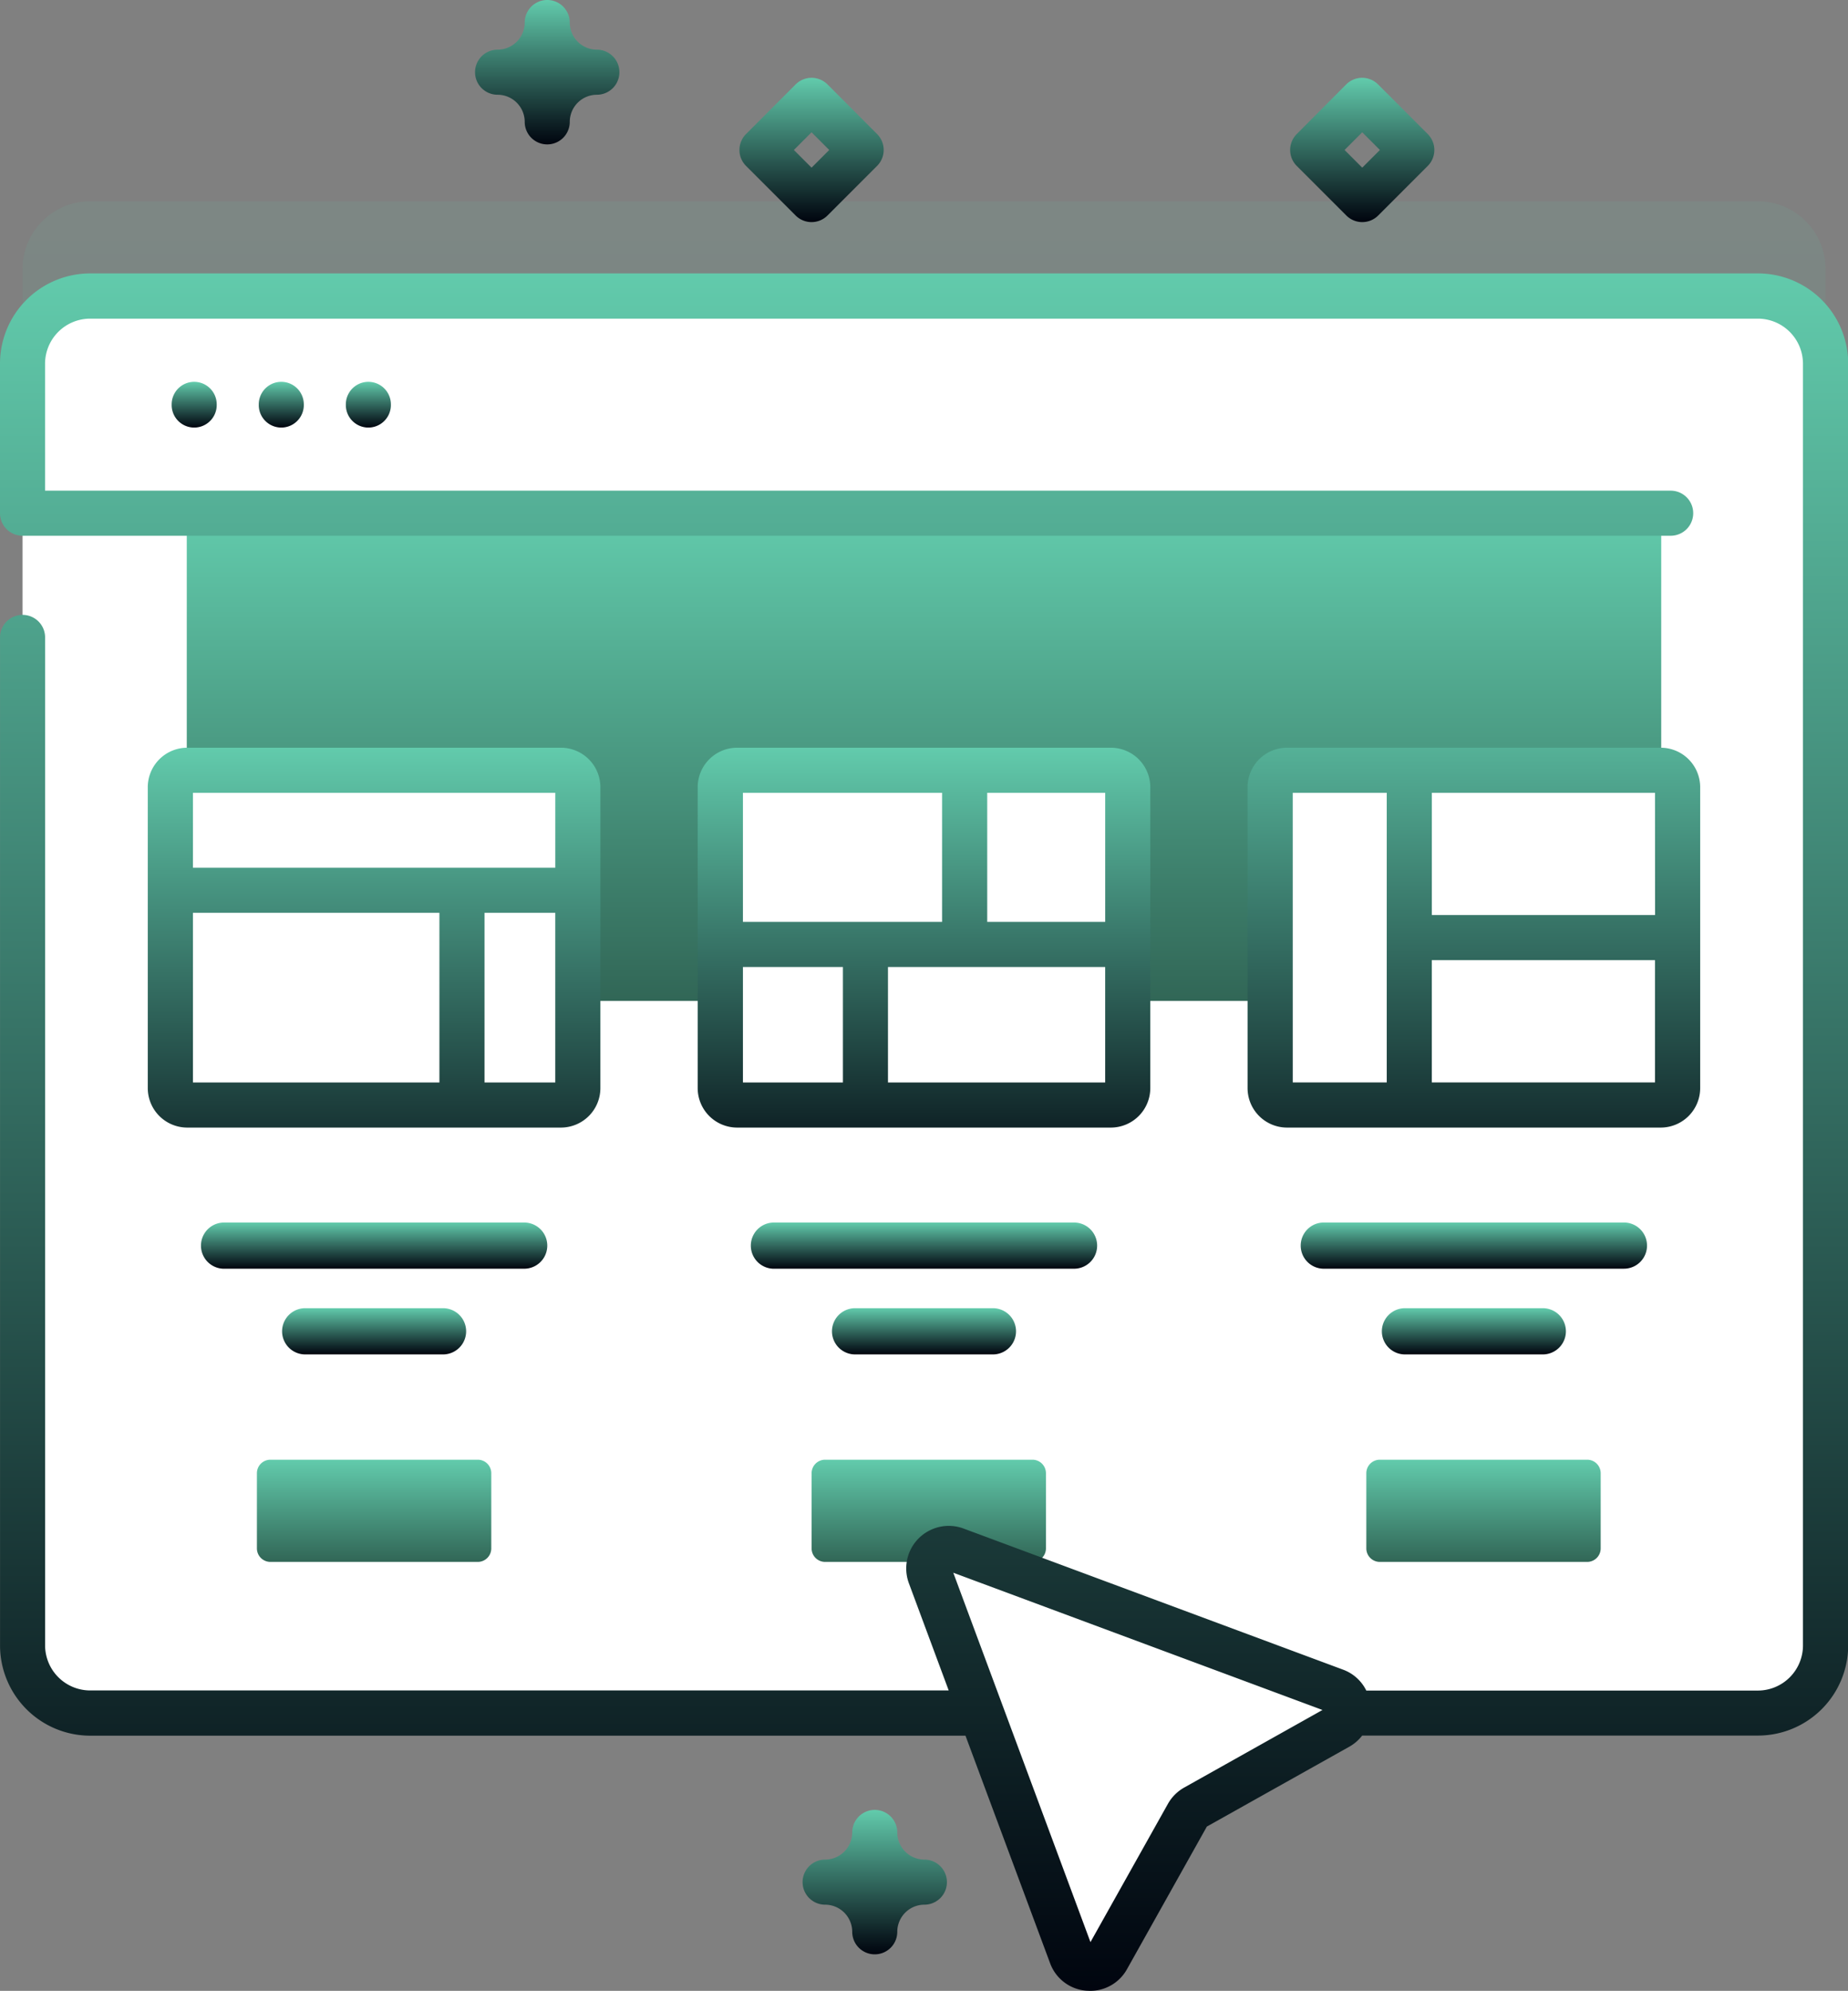 <svg id="Group_13" data-name="Group 13" xmlns="http://www.w3.org/2000/svg" xmlns:xlink="http://www.w3.org/1999/xlink" width="83.023" height="89.393" viewBox="0 0 83.023 89.393">
  <rect x="0" y="0" width="83.023" height="89.393" fill="#808080" stroke="none"/>
  <defs>
    <linearGradient id="linear-gradient" x1="0.5" x2="0.5" y2="1" gradientUnits="objectBoundingBox">
      <stop offset="0" stop-color="#62cbac"/>
      <stop offset="1" stop-color="#00040e"/>
    </linearGradient>
    <linearGradient id="linear-gradient-2" x1="0.5" x2="0.5" y2="1" gradientUnits="objectBoundingBox">
      <stop offset="0" stop-color="#62cbac"/>
      <stop offset="1" stop-color="#316656"/>
    </linearGradient>
  </defs>
  <path id="Path_209" data-name="Path 209" d="M137,82.95v57.558a3.039,3.039,0,0,1-3.038,3.038H59.034A3.039,3.039,0,0,1,56,140.508V82.95a3.039,3.039,0,0,1,3.038-3.038h74.925A3.039,3.039,0,0,1,137,82.95Z" transform="translate(-54.987 -70.875)" opacity="0.1" fill="url(#linear-gradient)"/>
  <path id="Path_210" data-name="Path 210" d="M137,103.95v57.558a3.039,3.039,0,0,1-3.038,3.038H59.034A3.039,3.039,0,0,1,56,161.508V103.95a3.039,3.039,0,0,1,3.038-3.038h74.925A3.039,3.039,0,0,1,137,103.95Z" transform="translate(-54.987 -87.623)" fill="#fff"/>
  <path id="Path_211" data-name="Path 211" d="M92.436,149.084h66.241v21.9H92.436Z" transform="translate(-84.045 -126.041)" fill="url(#linear-gradient-2)"/>
  <path id="Path_212" data-name="Path 212" d="M137,110.667V103.95a3.038,3.038,0,0,0-3.038-3.038H59.034A3.038,3.038,0,0,0,56,103.951v6.717Z" transform="translate(-54.987 -87.624)" fill="#fff"/>
  <path id="Path_213" data-name="Path 213" d="M106.359,221.12H89.567a.754.754,0,0,1-.754-.754V206.843a.754.754,0,0,1,.754-.754h16.791a.754.754,0,0,1,.754.754v13.522a.754.754,0,0,1-.754.754Z" transform="translate(-81.156 -171.502)" fill="#fff"/>
  <path id="Path_214" data-name="Path 214" d="M110.106,308.444H96.621a1.037,1.037,0,1,1,0-2.075h13.484a1.037,1.037,0,1,1,0,2.074Z" transform="translate(-86.555 -251.476)" fill="url(#linear-gradient)"/>
  <path id="Path_215" data-name="Path 215" d="M228.359,221.12H211.567a.754.754,0,0,1-.754-.754V206.843a.754.754,0,0,1,.754-.754h16.791a.754.754,0,0,1,.754.754v13.522a.754.754,0,0,1-.754.754Z" transform="translate(-178.452 -171.502)" fill="#fff"/>
  <path id="Path_216" data-name="Path 216" d="M232.106,308.444H218.621a1.037,1.037,0,1,1,0-2.075h13.484a1.037,1.037,0,1,1,0,2.074Z" transform="translate(-183.852 -251.476)" fill="url(#linear-gradient)"/>
  <path id="Path_217" data-name="Path 217" d="M350.359,221.12H333.568a.754.754,0,0,1-.754-.754V206.843a.754.754,0,0,1,.754-.754h16.791a.754.754,0,0,1,.754.754v13.522a.754.754,0,0,1-.754.754Z" transform="translate(-275.748 -171.502)" fill="#fff"/>
  <g id="Group_30" data-name="Group 30" transform="translate(56.053 33.574)">
    <path id="Path_218" data-name="Path 218" d="M354.106,308.444H340.621a1.037,1.037,0,0,1,0-2.075h13.484a1.037,1.037,0,0,1,0,2.074Z" transform="translate(-337.201 -285.051)" fill="url(#linear-gradient)"/>
    <path id="Path_219" data-name="Path 219" d="M346.374,201.088h-16.8a1.774,1.774,0,0,0-1.767,1.767v13.522a1.774,1.774,0,0,0,1.767,1.767h16.8a1.774,1.774,0,0,0,1.767-1.767V202.855A1.774,1.774,0,0,0,346.374,201.088Zm-.259,7.513h-10.03v-5.49h10.027Zm-16.279-5.49h4.224v13.005h-4.223Zm6.248,13.005v-5.489h10.027v5.49Z" transform="translate(-327.812 -201.088)" fill="url(#linear-gradient)"/>
    <path id="Path_220" data-name="Path 220" d="M364.815,325.37h-6.193a1.037,1.037,0,0,0,0,2.075h6.193a1.037,1.037,0,1,0,0-2.075Z" transform="translate(-351.556 -300.204)" fill="url(#linear-gradient)"/>
  </g>
  <path id="Path_221" data-name="Path 221" d="M117.922,363.553h-9.315a.607.607,0,0,1-.607-.607v-3.375a.607.607,0,0,1,.607-.607h9.315a.607.607,0,0,1,.607.607v3.375A.607.607,0,0,1,117.922,363.553Z" transform="translate(-96.458 -293.421)" fill="url(#linear-gradient-2)"/>
  <path id="Path_222" data-name="Path 222" d="M240.979,363.553h-9.314a.607.607,0,0,1-.607-.607v-3.375a.607.607,0,0,1,.607-.607h9.314a.607.607,0,0,1,.607.607v3.375A.607.607,0,0,1,240.979,363.553Z" transform="translate(-194.596 -293.421)" fill="url(#linear-gradient-2)"/>
  <path id="Path_223" data-name="Path 223" d="M364.037,363.553h-9.311a.607.607,0,0,1-.607-.607v-3.375a.607.607,0,0,1,.607-.607h9.315a.607.607,0,0,1,.607.607v3.375a.607.607,0,0,1-.611.607Z" transform="translate(-292.736 -293.421)" fill="url(#linear-gradient-2)"/>
  <path id="Path_224" data-name="Path 224" d="M257.115,379.869l6.336,17.05a.9.9,0,0,0,1.626.126l3.6-6.424a.9.9,0,0,1,.344-.344l6.424-3.6a.9.9,0,0,0-.126-1.626l-17.05-6.336a.9.9,0,0,0-1.155,1.155Z" transform="translate(-215.332 -309.125)" fill="#fff"/>
  <g id="Group_31" data-name="Group 31" transform="translate(0 12.277)">
    <path id="Path_225" data-name="Path 225" d="M89.082,120.942v.029a1.012,1.012,0,1,0,2.024,0v-.029a1.012,1.012,0,0,0-2.024,0Z" transform="translate(-81.37 -115.062)" fill="url(#linear-gradient)"/>
    <path id="Path_226" data-name="Path 226" d="M108.407,120.942v.029a1.012,1.012,0,1,0,2.024,0v-.029a1.012,1.012,0,1,0-2.024,0Z" transform="translate(-96.782 -115.062)" fill="url(#linear-gradient)"/>
    <path id="Path_227" data-name="Path 227" d="M127.731,120.942v.029a1.012,1.012,0,0,0,2.024,0v-.029a1.012,1.012,0,1,0-2.024,0Z" transform="translate(-112.194 -115.062)" fill="url(#linear-gradient)"/>
    <path id="Path_228" data-name="Path 228" d="M129.972,95.912H55.047A4.054,4.054,0,0,0,51,99.962v6.717a1.012,1.012,0,0,0,1.012,1.012h74.045a1.012,1.012,0,1,0,0-2.024H53.024v-5.7a2.028,2.028,0,0,1,2.024-2.024h74.925A2.028,2.028,0,0,1,132,99.962V157.52a2.028,2.028,0,0,1-2.024,2.024H112.382a1.889,1.889,0,0,0-1.044-.939l-17.05-6.336a1.911,1.911,0,0,0-2.456,2.456l1.789,4.814H55.05a2.028,2.028,0,0,1-2.024-2.024V112.256a1.012,1.012,0,1,0-2.024,0V157.52a4.054,4.054,0,0,0,4.05,4.05H94.375l3.8,10.212a1.892,1.892,0,0,0,1.644,1.24c.051,0,.1.006.153.006a1.89,1.89,0,0,0,1.661-.977l3.586-6.4,6.4-3.586a1.917,1.917,0,0,0,.578-.5h17.784a4.054,4.054,0,0,0,4.05-4.05V99.962a4.054,4.054,0,0,0-4.05-4.05ZM104.2,163.9a1.91,1.91,0,0,0-.73.73l-3.48,6.209-6.163-16.586,16.586,6.163Z" transform="translate(-51 -95.912)" fill="url(#linear-gradient)"/>
  </g>
  <path id="Path_229" data-name="Path 229" d="M232.3,443.1a1.012,1.012,0,0,1-1.012-1.012,1.22,1.22,0,0,0-1.218-1.218,1.012,1.012,0,0,1,0-2.024,1.22,1.22,0,0,0,1.218-1.219,1.012,1.012,0,1,1,2.024,0,1.22,1.22,0,0,0,1.218,1.219,1.012,1.012,0,1,1,0,2.024,1.22,1.22,0,0,0-1.218,1.218A1.012,1.012,0,0,1,232.3,443.1Z" transform="translate(-193.001 -355.347)" fill="url(#linear-gradient)"/>
  <path id="Path_230" data-name="Path 230" d="M102.374,201.088h-16.8a1.774,1.774,0,0,0-1.767,1.767v13.522a1.774,1.774,0,0,0,1.767,1.767h16.8a1.774,1.774,0,0,0,1.767-1.767V202.855a1.774,1.774,0,0,0-1.767-1.767Zm-.259,2.024v3.365H85.836v-3.365ZM85.836,208.5H96.909v7.618H85.836Zm13.1,7.618V208.5h3.178v7.618Z" transform="translate(-77.168 -167.514)" fill="url(#linear-gradient)"/>
  <path id="Path_231" data-name="Path 231" d="M120.815,325.37h-6.193a1.037,1.037,0,0,0,0,2.075h6.193a1.037,1.037,0,1,0,0-2.075Z" transform="translate(-100.911 -266.63)" fill="url(#linear-gradient)"/>
  <path id="Path_232" data-name="Path 232" d="M221.244,55.067l-2.227-2.227a1.012,1.012,0,0,0-1.432,0l-2.227,2.227a1.012,1.012,0,0,0,0,1.432l2.227,2.226a1.012,1.012,0,0,0,1.432,0l2.227-2.226A1.012,1.012,0,0,0,221.244,55.067Zm-2.943,1.51-.794-.794.794-.794.794.794Z" transform="translate(-181.841 -49.049)" fill="url(#linear-gradient)"/>
  <path id="Path_233" data-name="Path 233" d="M224.374,201.088h-16.8a1.774,1.774,0,0,0-1.767,1.767v13.522a1.774,1.774,0,0,0,1.767,1.767h16.8a1.774,1.774,0,0,0,1.767-1.767V202.855A1.774,1.774,0,0,0,224.374,201.088Zm-.259,7.82h-5.3v-5.795h5.3v5.795Zm-7.328-5.795v5.795h-8.947v-5.795Zm-8.947,7.82h4.492v5.185h-4.492Zm6.516,5.185v-5.185h9.758v5.185Z" transform="translate(-174.463 -167.514)" fill="url(#linear-gradient)"/>
  <path id="Path_234" data-name="Path 234" d="M242.815,325.37h-6.193a1.037,1.037,0,0,0,0,2.075h6.193a1.037,1.037,0,1,0,0-2.075Z" transform="translate(-198.207 -266.63)" fill="url(#linear-gradient)"/>
  <path id="Path_235" data-name="Path 235" d="M161.871,37.493a1.22,1.22,0,0,1-1.218-1.218,1.012,1.012,0,0,0-2.024,0,1.22,1.22,0,0,1-1.219,1.218,1.012,1.012,0,1,0,0,2.024,1.22,1.22,0,0,1,1.219,1.218,1.012,1.012,0,0,0,2.024,0,1.22,1.22,0,0,1,1.218-1.218,1.012,1.012,0,0,0,0-2.024Z" transform="translate(-135.056 -35.263)" fill="url(#linear-gradient)"/>
  <path id="Path_236" data-name="Path 236" d="M343.4,55.067l-2.231-2.227a1.012,1.012,0,0,0-1.432,0l-2.221,2.227a1.012,1.012,0,0,0,0,1.432l2.227,2.226a1.012,1.012,0,0,0,1.432,0L343.4,56.5a1.012,1.012,0,0,0,0-1.432Zm-2.942,1.51-.794-.794.794-.794.794.794Z" transform="translate(-279.258 -49.049)" fill="url(#linear-gradient)"/>
</svg>
